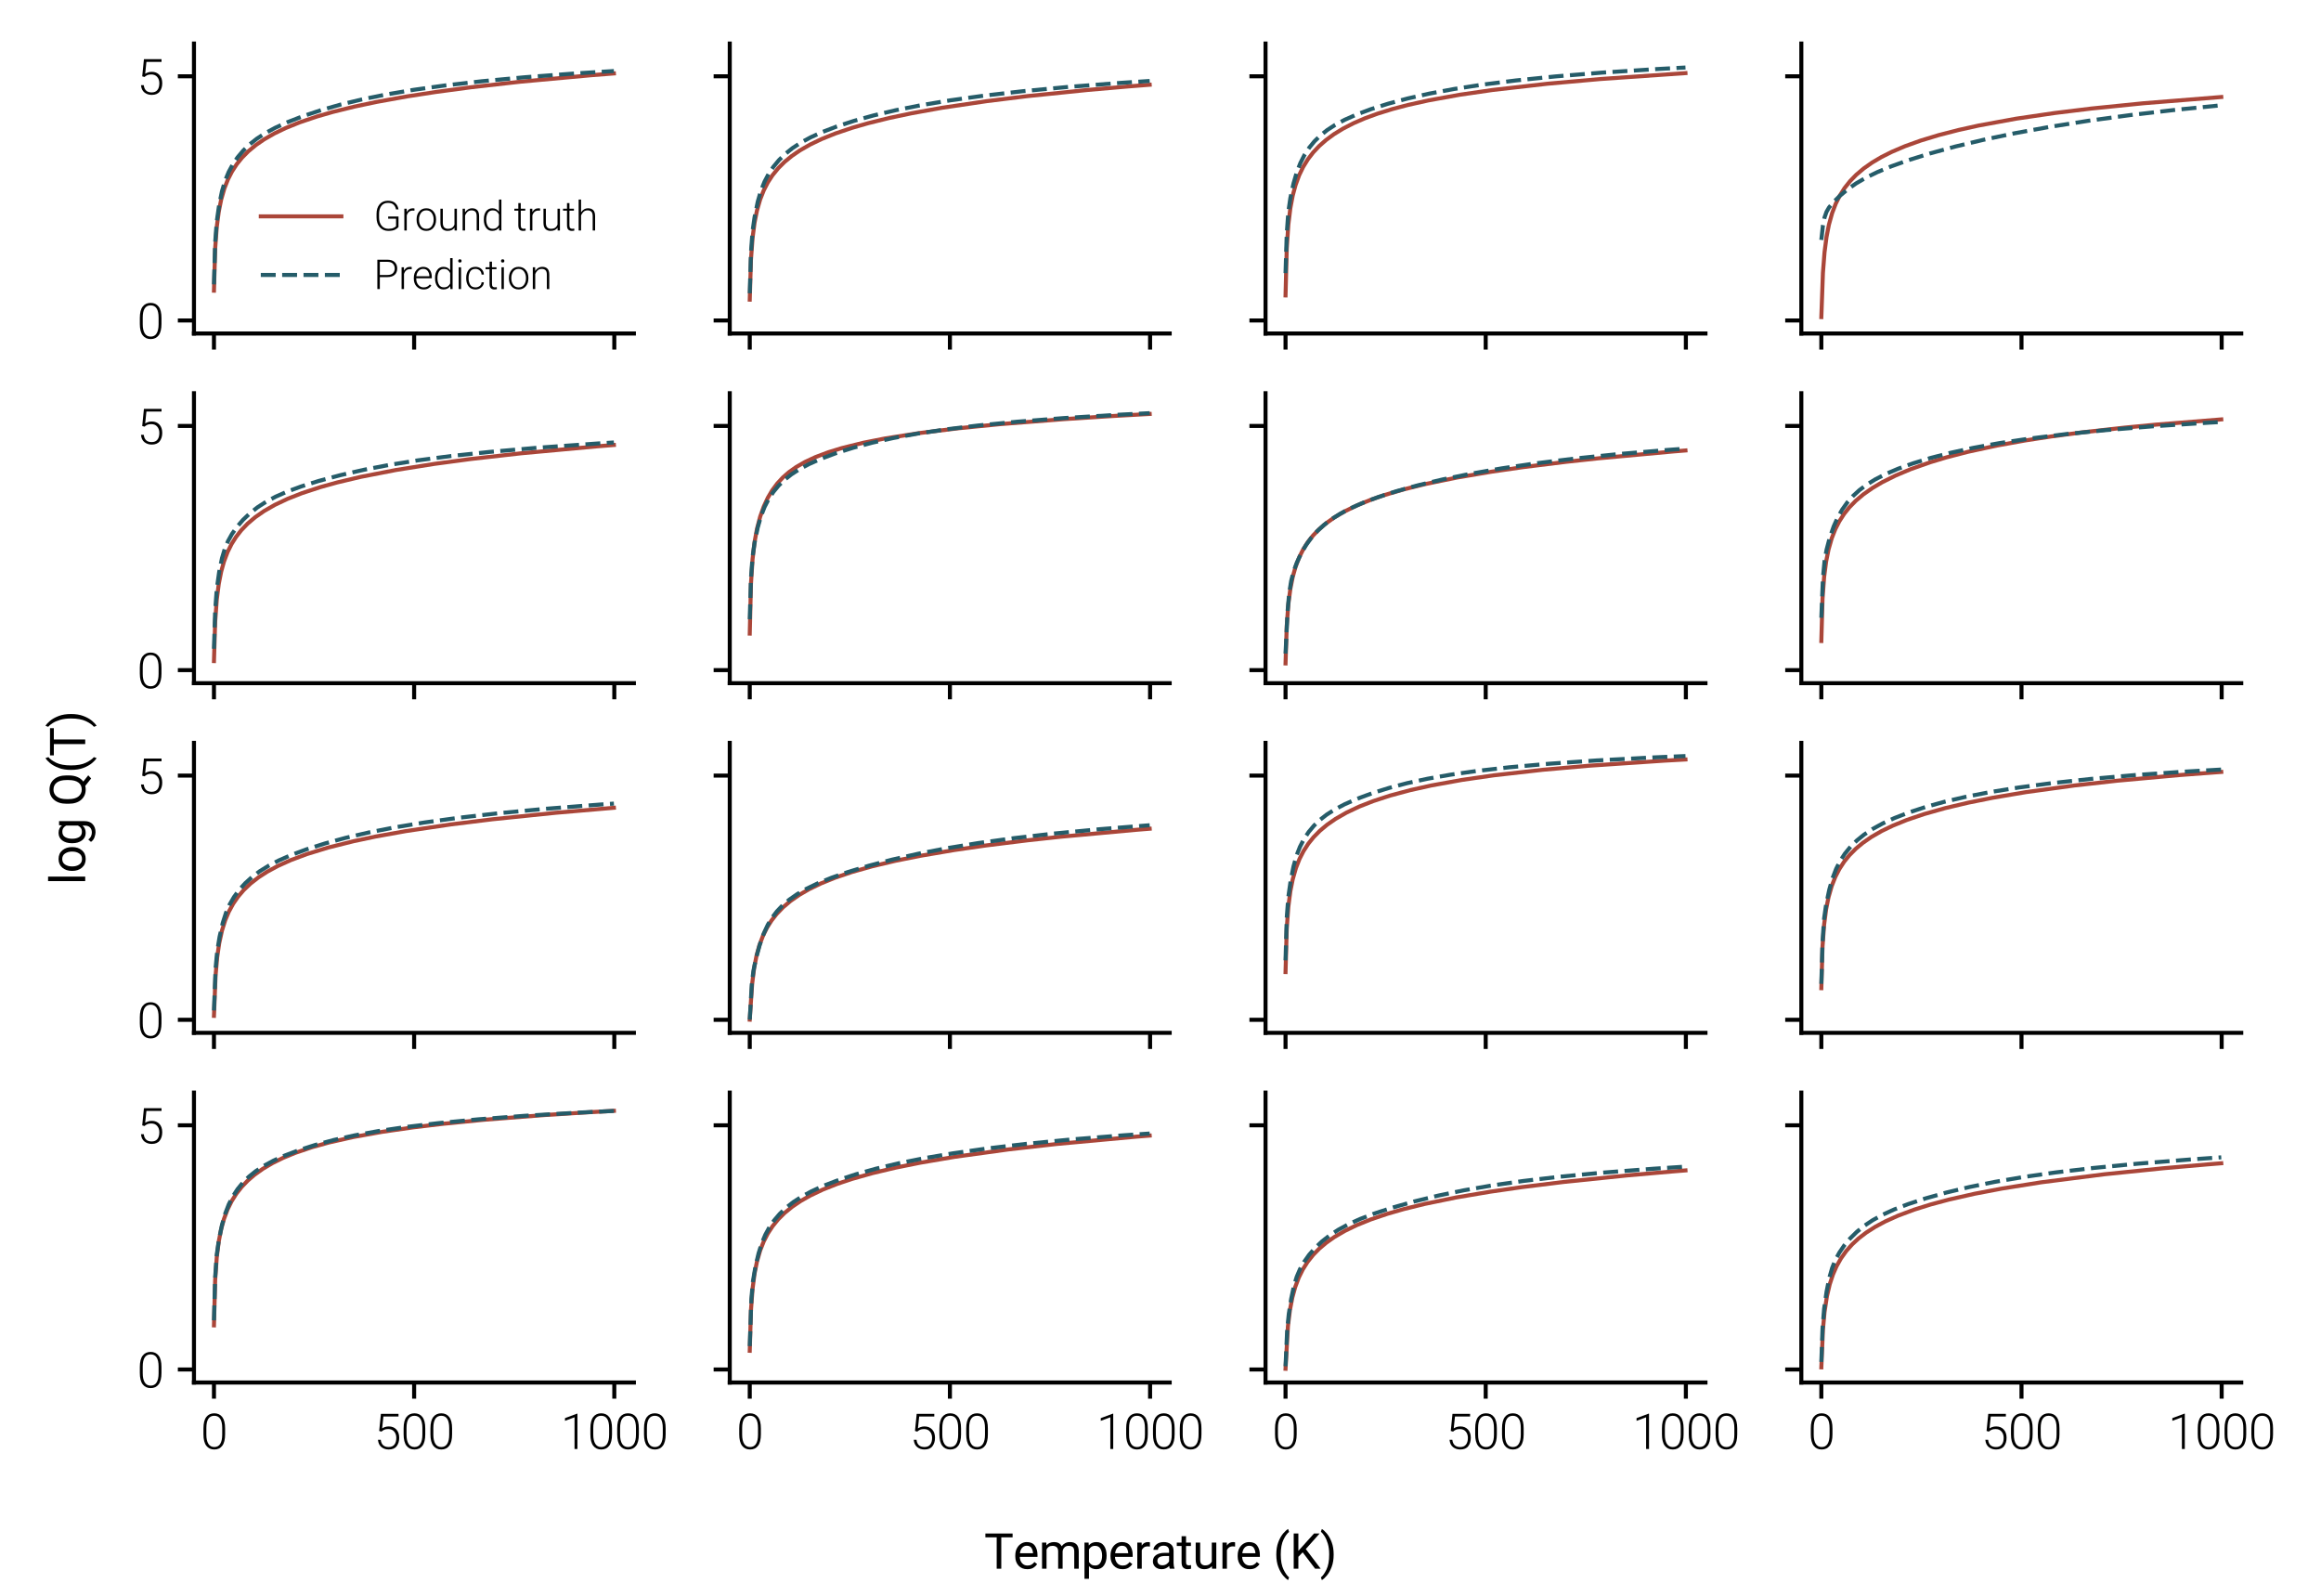 <?xml version="1.0" encoding="utf-8" standalone="no"?>
<!DOCTYPE svg PUBLIC "-//W3C//DTD SVG 1.1//EN"
  "http://www.w3.org/Graphics/SVG/1.1/DTD/svg11.dtd">
<svg xmlns:xlink="http://www.w3.org/1999/xlink" width="576pt" height="396pt" viewBox="0 0 576 396" xmlns="http://www.w3.org/2000/svg" version="1.1">
 <defs>
  <style type="text/css">*{stroke-linejoin: round; stroke-linecap: butt}</style>
 </defs>
 <g id="figure_1">
  <g id="patch_1">
   <path d="M 0 396 
L 576 396 
L 576 0 
L 0 0 
L 0 396 
z
" style="fill: none"/>
  </g>
  <g id="axes_1">
   <g id="patch_2">
    <path d="M 48.137 82.759 
L 157.313 82.759 
L 157.313 10.8 
L 48.137 10.8 
L 48.137 82.759 
z
" style="fill: none"/>
   </g>
   <g id="matplotlib.axis_1">
    <g id="xtick_1">
     <g id="line2d_1">
      <defs>
       <path id="m8b834a534a" d="M 0 0 
L 0 4 
" style="stroke: #000000"/>
      </defs>
      <g>
       <use xlink:href="#m8b834a534a" x="53.099" y="82.759" style="stroke: #000000"/>
      </g>
     </g>
    </g>
    <g id="xtick_2">
     <g id="line2d_2">
      <g>
       <use xlink:href="#m8b834a534a" x="102.775" y="82.759" style="stroke: #000000"/>
      </g>
     </g>
    </g>
    <g id="xtick_3">
     <g id="line2d_3">
      <g>
       <use xlink:href="#m8b834a534a" x="152.45" y="82.759" style="stroke: #000000"/>
      </g>
     </g>
    </g>
   </g>
   <g id="matplotlib.axis_2">
    <g id="ytick_1">
     <g id="line2d_4">
      <defs>
       <path id="m31c93f3dd5" d="M 0 0 
L -4 0 
" style="stroke: #000000"/>
      </defs>
      <g>
       <use xlink:href="#m31c93f3dd5" x="48.137" y="79.524" style="stroke: #000000"/>
      </g>
     </g>
     <g id="text_1">
      <!-- 0 -->
      <g transform="translate(33.981 84.024)scale(0.12 -0.12)">
       <defs>
        <path id="Roboto-Light-30" d="M 3172 2666 
L 3172 1900 
Q 3172 897 2805 417 
Q 2438 -63 1778 -63 
Q 1125 -63 750 417 
Q 375 897 375 1900 
L 375 2666 
Q 375 3666 747 4141 
Q 1119 4616 1772 4616 
Q 2431 4616 2801 4141 
Q 3172 3666 3172 2666 
z
M 2800 1856 
L 2800 2713 
Q 2800 4297 1772 4297 
Q 750 4297 750 2713 
L 750 1856 
Q 750 1091 1009 673 
Q 1269 256 1778 256 
Q 2294 256 2547 673 
Q 2800 1091 2800 1856 
z
" transform="scale(0.016)"/>
       </defs>
       <use xlink:href="#Roboto-Light-30"/>
      </g>
     </g>
    </g>
    <g id="ytick_2">
     <g id="line2d_5">
      <g>
       <use xlink:href="#m31c93f3dd5" x="48.137" y="18.927" style="stroke: #000000"/>
      </g>
     </g>
     <g id="text_2">
      <!-- 5 -->
      <g transform="translate(33.981 23.427)scale(0.12 -0.12)">
       <defs>
        <path id="Roboto-Light-35" d="M 978 2250 
L 684 2334 
L 906 4550 
L 3181 4550 
L 3181 4203 
L 1228 4203 
L 1066 2666 
Q 1181 2750 1409 2834 
Q 1638 2919 1922 2919 
Q 2531 2919 2901 2525 
Q 3272 2131 3272 1450 
Q 3272 797 2945 367 
Q 2619 -63 1909 -63 
Q 1369 -63 975 246 
Q 581 556 525 1197 
L 884 1197 
Q 991 256 1909 256 
Q 2394 256 2645 565 
Q 2897 875 2897 1444 
Q 2897 1925 2626 2251 
Q 2356 2578 1856 2578 
Q 1531 2578 1337 2489 
Q 1144 2400 978 2250 
z
" transform="scale(0.016)"/>
       </defs>
       <use xlink:href="#Roboto-Light-35"/>
      </g>
     </g>
    </g>
   </g>
   <g id="line2d_6">
    <path d="M 53.099 72.131 
L 53.397 61.702 
L 53.795 56.311 
L 54.292 52.508 
L 54.888 49.527 
L 55.683 46.763 
L 56.577 44.495 
L 57.57 42.562 
L 58.762 40.733 
L 60.054 39.136 
L 61.644 37.53 
L 63.531 35.969 
L 65.518 34.601 
L 68.101 33.116 
L 70.883 31.777 
L 74.36 30.368 
L 78.632 28.922 
L 82.606 27.776 
L 87.971 26.452 
L 93.535 25.276 
L 101.086 23.915 
L 108.04 22.839 
L 116.882 21.655 
L 129.102 20.276 
L 146.687 18.669 
L 152.35 18.224 
L 152.35 18.224 
" clip-path="url(#pa9025c4ca3)" style="fill: none; stroke: #aa4639; stroke-linecap: square"/>
   </g>
   <g id="line2d_7">
    <path d="M 53.099 70.569 
L 53.397 60.218 
L 53.795 54.944 
L 54.391 50.819 
L 55.086 47.472 
L 55.881 44.787 
L 56.775 42.629 
L 57.769 40.799 
L 58.961 39.045 
L 60.352 37.386 
L 61.942 35.84 
L 63.73 34.419 
L 65.816 33.055 
L 68.3 31.709 
L 71.38 30.306 
L 75.155 28.84 
L 79.626 27.348 
L 84.494 25.959 
L 89.859 24.662 
L 95.82 23.45 
L 102.675 22.29 
L 110.425 21.208 
L 119.565 20.162 
L 130.295 19.163 
L 142.912 18.215 
L 152.35 17.627 
L 152.35 17.627 
" clip-path="url(#pa9025c4ca3)" style="fill: none; stroke-dasharray: 3.7,1.6; stroke-dashoffset: 0; stroke: #255c69"/>
   </g>
   <g id="patch_3">
    <path d="M 48.137 82.759 
L 48.137 10.8 
" style="fill: none; stroke: #000000; stroke-linejoin: miter; stroke-linecap: square"/>
   </g>
   <g id="patch_4">
    <path d="M 48.137 82.759 
L 157.313 82.759 
" style="fill: none; stroke: #000000; stroke-linejoin: miter; stroke-linecap: square"/>
   </g>
   <g id="legend_1">
    <g id="line2d_8">
     <path d="M 64.722 53.697 
L 74.722 53.697 
L 84.722 53.697 
" style="fill: none; stroke: #aa4639; stroke-linecap: square"/>
    </g>
    <g id="text_3">
     <!-- Ground truth -->
     <g transform="translate(92.722 57.197)scale(0.1 -0.1)">
      <defs>
       <path id="Roboto-Light-47" d="M 3859 2163 
L 3859 544 
Q 3741 372 3367 154 
Q 2994 -63 2278 -63 
Q 1475 -63 964 500 
Q 453 1063 453 2016 
L 453 2569 
Q 453 3506 926 4059 
Q 1400 4613 2219 4613 
Q 2978 4613 3379 4228 
Q 3781 3844 3856 3269 
L 3472 3269 
Q 3403 3675 3118 3979 
Q 2834 4284 2219 4284 
Q 1553 4284 1197 3814 
Q 841 3344 841 2575 
L 841 2016 
Q 841 1222 1236 742 
Q 1631 263 2281 263 
Q 2800 263 3090 402 
Q 3381 541 3478 659 
L 3478 1834 
L 2256 1834 
L 2256 2163 
L 3859 2163 
z
" transform="scale(0.016)"/>
       <path id="Roboto-Light-72" d="M 1800 3088 
Q 1422 3088 1189 2877 
Q 956 2666 863 2331 
L 863 0 
L 488 0 
L 488 3381 
L 853 3381 
L 863 2853 
Q 1000 3125 1236 3284 
Q 1472 3444 1813 3444 
Q 1963 3444 2063 3406 
L 2050 3066 
Q 1988 3075 1928 3081 
Q 1869 3088 1800 3088 
z
" transform="scale(0.016)"/>
       <path id="Roboto-Light-6f" d="M 284 1641 
L 284 1741 
Q 284 2478 696 2961 
Q 1109 3444 1791 3444 
Q 2481 3444 2892 2961 
Q 3303 2478 3303 1741 
L 3303 1641 
Q 3303 900 2892 418 
Q 2481 -63 1797 -63 
Q 1109 -63 696 418 
Q 284 900 284 1641 
z
M 659 1741 
L 659 1641 
Q 659 1081 951 668 
Q 1244 256 1797 256 
Q 2344 256 2636 668 
Q 2928 1081 2928 1641 
L 2928 1741 
Q 2928 2288 2634 2706 
Q 2341 3125 1791 3125 
Q 1244 3125 951 2706 
Q 659 2288 659 1741 
z
" transform="scale(0.016)"/>
       <path id="Roboto-Light-75" d="M 2672 0 
L 2663 428 
Q 2506 200 2240 68 
Q 1975 -63 1588 -63 
Q 1091 -63 783 231 
Q 475 525 475 1219 
L 475 3381 
L 850 3381 
L 850 1213 
Q 850 672 1079 467 
Q 1309 263 1631 263 
Q 2078 263 2320 452 
Q 2563 641 2656 928 
L 2656 3381 
L 3031 3381 
L 3031 0 
L 2672 0 
z
" transform="scale(0.016)"/>
       <path id="Roboto-Light-6e" d="M 1869 3122 
Q 1475 3122 1223 2876 
Q 972 2631 863 2325 
L 863 0 
L 488 0 
L 488 3381 
L 847 3381 
L 859 2809 
Q 1034 3097 1317 3270 
Q 1600 3444 1963 3444 
Q 2466 3444 2753 3158 
Q 3041 2872 3041 2203 
L 3041 0 
L 2666 0 
L 2666 2203 
Q 2666 2728 2452 2925 
Q 2238 3122 1869 3122 
z
" transform="scale(0.016)"/>
       <path id="Roboto-Light-64" d="M 2713 0 
L 2694 453 
Q 2528 213 2265 75 
Q 2003 -63 1638 -63 
Q 1041 -63 691 418 
Q 341 900 341 1656 
L 341 1722 
Q 341 2509 691 2976 
Q 1041 3444 1644 3444 
Q 2003 3444 2261 3303 
Q 2519 3163 2688 2909 
L 2688 4800 
L 3063 4800 
L 3063 0 
L 2713 0 
z
M 716 1656 
Q 716 1066 958 664 
Q 1200 263 1709 263 
Q 2091 263 2327 436 
Q 2563 609 2688 872 
L 2688 2469 
Q 2578 2725 2350 2922 
Q 2122 3119 1716 3119 
Q 1200 3119 958 2716 
Q 716 2313 716 1722 
L 716 1656 
z
" transform="scale(0.016)"/>
       <path id="Roboto-Light-20" transform="scale(0.016)"/>
       <path id="Roboto-Light-74" d="M 1831 -13 
Q 1688 -63 1431 -63 
Q 1106 -63 900 126 
Q 694 316 694 825 
L 694 3075 
L 75 3075 
L 75 3381 
L 694 3381 
L 694 4250 
L 1072 4250 
L 1072 3381 
L 1769 3381 
L 1769 3075 
L 1072 3075 
L 1072 825 
Q 1072 469 1205 367 
Q 1338 266 1509 266 
Q 1597 266 1673 277 
Q 1750 288 1816 300 
L 1831 -13 
z
" transform="scale(0.016)"/>
       <path id="Roboto-Light-68" d="M 1869 3122 
Q 1475 3122 1223 2876 
Q 972 2631 863 2325 
L 863 0 
L 488 0 
L 488 4800 
L 863 4800 
L 863 2816 
Q 1038 3100 1319 3272 
Q 1600 3444 1963 3444 
Q 2466 3444 2753 3158 
Q 3041 2872 3041 2203 
L 3041 0 
L 2666 0 
L 2666 2203 
Q 2666 2728 2452 2925 
Q 2238 3122 1869 3122 
z
" transform="scale(0.016)"/>
      </defs>
      <use xlink:href="#Roboto-Light-47"/>
      <use xlink:href="#Roboto-Light-72" x="68.408"/>
      <use xlink:href="#Roboto-Light-6f" x="102.1"/>
      <use xlink:href="#Roboto-Light-75" x="158.154"/>
      <use xlink:href="#Roboto-Light-6e" x="213.086"/>
      <use xlink:href="#Roboto-Light-64" x="268.066"/>
      <use xlink:href="#Roboto-Light-20" x="323.633"/>
      <use xlink:href="#Roboto-Light-74" x="347.998"/>
      <use xlink:href="#Roboto-Light-72" x="380.176"/>
      <use xlink:href="#Roboto-Light-75" x="413.867"/>
      <use xlink:href="#Roboto-Light-74" x="468.799"/>
      <use xlink:href="#Roboto-Light-68" x="500.977"/>
     </g>
    </g>
    <g id="line2d_9">
     <path d="M 64.722 68.228 
L 74.722 68.228 
L 84.722 68.228 
" style="fill: none; stroke-dasharray: 3.7,1.6; stroke-dashoffset: 0; stroke: #255c69"/>
    </g>
    <g id="text_4">
     <!-- Prediction -->
     <g transform="translate(92.722 71.728)scale(0.1 -0.1)">
      <defs>
       <path id="Roboto-Light-50" d="M 2128 1853 
L 963 1853 
L 963 0 
L 578 0 
L 578 4550 
L 2128 4550 
Q 2878 4550 3268 4173 
Q 3659 3797 3659 3194 
Q 3659 2563 3268 2208 
Q 2878 1853 2128 1853 
z
M 963 4222 
L 963 2181 
L 2128 2181 
Q 2734 2181 3004 2472 
Q 3275 2763 3275 3188 
Q 3275 3606 3004 3914 
Q 2734 4222 2128 4222 
L 963 4222 
z
" transform="scale(0.016)"/>
       <path id="Roboto-Light-65" d="M 2997 538 
Q 2831 291 2540 114 
Q 2250 -63 1797 -63 
Q 1138 -63 709 403 
Q 281 869 281 1597 
L 281 1731 
Q 281 2513 717 2978 
Q 1153 3444 1731 3444 
Q 2375 3444 2722 3008 
Q 3069 2572 3069 1897 
L 3069 1669 
L 656 1669 
L 656 1597 
Q 656 1038 976 645 
Q 1297 253 1813 253 
Q 2409 253 2759 716 
L 2997 538 
z
M 1731 3125 
Q 1303 3125 1017 2812 
Q 731 2500 672 1988 
L 2694 1988 
L 2694 2028 
Q 2684 2453 2445 2789 
Q 2206 3125 1731 3125 
z
" transform="scale(0.016)"/>
       <path id="Roboto-Light-69" d="M 466 4359 
Q 466 4613 722 4613 
Q 981 4613 981 4359 
Q 981 4113 722 4113 
Q 466 4113 466 4359 
z
M 906 3381 
L 906 0 
L 534 0 
L 534 3381 
L 906 3381 
z
" transform="scale(0.016)"/>
       <path id="Roboto-Light-63" d="M 1741 256 
Q 2094 256 2373 457 
Q 2653 659 2681 1047 
L 3038 1047 
Q 3013 563 2634 250 
Q 2256 -63 1741 -63 
Q 1028 -63 662 425 
Q 297 913 297 1625 
L 297 1756 
Q 297 2469 662 2956 
Q 1028 3444 1734 3444 
Q 2278 3444 2645 3119 
Q 3013 2794 3038 2244 
L 2681 2244 
Q 2656 2653 2387 2889 
Q 2119 3125 1734 3125 
Q 1156 3125 912 2709 
Q 669 2294 669 1756 
L 669 1625 
Q 669 1084 912 670 
Q 1156 256 1741 256 
z
" transform="scale(0.016)"/>
      </defs>
      <use xlink:href="#Roboto-Light-50"/>
      <use xlink:href="#Roboto-Light-72" x="61.572"/>
      <use xlink:href="#Roboto-Light-65" x="95.264"/>
      <use xlink:href="#Roboto-Light-64" x="146.973"/>
      <use xlink:href="#Roboto-Light-69" x="202.539"/>
      <use xlink:href="#Roboto-Light-63" x="225"/>
      <use xlink:href="#Roboto-Light-74" x="276.562"/>
      <use xlink:href="#Roboto-Light-69" x="308.74"/>
      <use xlink:href="#Roboto-Light-6f" x="331.201"/>
      <use xlink:href="#Roboto-Light-6e" x="387.256"/>
     </g>
    </g>
   </g>
  </g>
  <g id="axes_2">
   <g id="patch_5">
    <path d="M 181.103 82.759 
L 290.279 82.759 
L 290.279 10.8 
L 181.103 10.8 
L 181.103 82.759 
z
" style="fill: none"/>
   </g>
   <g id="matplotlib.axis_3">
    <g id="xtick_4">
     <g id="line2d_10">
      <g>
       <use xlink:href="#m8b834a534a" x="186.065" y="82.759" style="stroke: #000000"/>
      </g>
     </g>
    </g>
    <g id="xtick_5">
     <g id="line2d_11">
      <g>
       <use xlink:href="#m8b834a534a" x="235.74" y="82.759" style="stroke: #000000"/>
      </g>
     </g>
    </g>
    <g id="xtick_6">
     <g id="line2d_12">
      <g>
       <use xlink:href="#m8b834a534a" x="285.415" y="82.759" style="stroke: #000000"/>
      </g>
     </g>
    </g>
   </g>
   <g id="matplotlib.axis_4">
    <g id="ytick_3">
     <g id="line2d_13">
      <g>
       <use xlink:href="#m31c93f3dd5" x="181.103" y="79.524" style="stroke: #000000"/>
      </g>
     </g>
    </g>
    <g id="ytick_4">
     <g id="line2d_14">
      <g>
       <use xlink:href="#m31c93f3dd5" x="181.103" y="18.927" style="stroke: #000000"/>
      </g>
     </g>
    </g>
   </g>
   <g id="line2d_15">
    <path d="M 186.065 74.358 
L 186.363 64.458 
L 186.761 59.056 
L 187.257 55.249 
L 187.854 52.264 
L 188.648 49.497 
L 189.542 47.229 
L 190.536 45.296 
L 191.728 43.467 
L 193.119 41.761 
L 194.709 40.177 
L 196.497 38.708 
L 198.484 37.342 
L 201.067 35.861 
L 203.849 34.524 
L 207.227 33.157 
L 211.499 31.71 
L 215.473 30.566 
L 220.738 29.267 
L 226.203 28.112 
L 233.753 26.751 
L 244.881 25.098 
L 255.014 23.849 
L 269.917 22.324 
L 280.051 21.445 
L 285.316 21.03 
L 285.316 21.03 
" clip-path="url(#p5186e4be76)" style="fill: none; stroke: #aa4639; stroke-linecap: square"/>
   </g>
   <g id="line2d_16">
    <path d="M 186.065 72.782 
L 186.363 62.713 
L 186.761 57.37 
L 187.257 53.918 
L 188.052 50.053 
L 188.847 47.304 
L 189.741 45.067 
L 190.735 43.184 
L 191.927 41.4 
L 193.318 39.724 
L 194.907 38.169 
L 196.696 36.741 
L 198.782 35.374 
L 201.166 34.082 
L 204.048 32.774 
L 207.624 31.402 
L 211.896 30.007 
L 216.764 28.653 
L 222.328 27.342 
L 228.686 26.083 
L 235.84 24.896 
L 244.086 23.754 
L 253.822 22.635 
L 265.148 21.565 
L 278.064 20.569 
L 285.316 20.092 
L 285.316 20.092 
" clip-path="url(#p5186e4be76)" style="fill: none; stroke-dasharray: 3.7,1.6; stroke-dashoffset: 0; stroke: #255c69"/>
   </g>
   <g id="patch_6">
    <path d="M 181.103 82.759 
L 181.103 10.8 
" style="fill: none; stroke: #000000; stroke-linejoin: miter; stroke-linecap: square"/>
   </g>
   <g id="patch_7">
    <path d="M 181.103 82.759 
L 290.279 82.759 
" style="fill: none; stroke: #000000; stroke-linejoin: miter; stroke-linecap: square"/>
   </g>
  </g>
  <g id="axes_3">
   <g id="patch_8">
    <path d="M 314.068 82.759 
L 423.244 82.759 
L 423.244 10.8 
L 314.068 10.8 
L 314.068 82.759 
z
" style="fill: none"/>
   </g>
   <g id="matplotlib.axis_5">
    <g id="xtick_7">
     <g id="line2d_17">
      <g>
       <use xlink:href="#m8b834a534a" x="319.031" y="82.759" style="stroke: #000000"/>
      </g>
     </g>
    </g>
    <g id="xtick_8">
     <g id="line2d_18">
      <g>
       <use xlink:href="#m8b834a534a" x="368.706" y="82.759" style="stroke: #000000"/>
      </g>
     </g>
    </g>
    <g id="xtick_9">
     <g id="line2d_19">
      <g>
       <use xlink:href="#m8b834a534a" x="418.381" y="82.759" style="stroke: #000000"/>
      </g>
     </g>
    </g>
   </g>
   <g id="matplotlib.axis_6">
    <g id="ytick_5">
     <g id="line2d_20">
      <g>
       <use xlink:href="#m31c93f3dd5" x="314.068" y="79.524" style="stroke: #000000"/>
      </g>
     </g>
    </g>
    <g id="ytick_6">
     <g id="line2d_21">
      <g>
       <use xlink:href="#m31c93f3dd5" x="314.068" y="18.927" style="stroke: #000000"/>
      </g>
     </g>
    </g>
   </g>
   <g id="line2d_22">
    <path d="M 319.031 73.317 
L 319.329 61.697 
L 319.726 55.758 
L 320.223 51.664 
L 320.819 48.507 
L 321.515 45.919 
L 322.409 43.483 
L 323.402 41.43 
L 324.595 39.503 
L 325.886 37.829 
L 327.376 36.245 
L 329.065 34.758 
L 331.052 33.298 
L 333.337 31.897 
L 335.921 30.57 
L 338.702 29.365 
L 341.882 28.199 
L 345.558 27.06 
L 349.432 26.04 
L 354.499 24.914 
L 362.248 23.514 
L 370.395 22.331 
L 384.006 20.781 
L 397.12 19.613 
L 418.282 18.146 
L 418.282 18.146 
" clip-path="url(#p2504e18fae)" style="fill: none; stroke: #aa4639; stroke-linecap: square"/>
   </g>
   <g id="line2d_23">
    <path d="M 319.031 67.778 
L 319.329 58.046 
L 319.726 52.599 
L 320.223 49.182 
L 321.018 45.499 
L 321.813 42.78 
L 322.707 40.476 
L 323.7 38.514 
L 324.893 36.674 
L 326.184 35.092 
L 327.674 33.624 
L 329.363 32.278 
L 331.35 30.988 
L 333.735 29.717 
L 336.616 28.439 
L 340.193 27.1 
L 344.465 25.744 
L 349.333 24.438 
L 354.698 23.232 
L 360.857 22.083 
L 367.911 21.001 
L 376.157 19.968 
L 385.993 18.967 
L 397.518 18.024 
L 411.129 17.141 
L 418.282 16.754 
L 418.282 16.754 
" clip-path="url(#p2504e18fae)" style="fill: none; stroke-dasharray: 3.7,1.6; stroke-dashoffset: 0; stroke: #255c69"/>
   </g>
   <g id="patch_9">
    <path d="M 314.068 82.759 
L 314.068 10.8 
" style="fill: none; stroke: #000000; stroke-linejoin: miter; stroke-linecap: square"/>
   </g>
   <g id="patch_10">
    <path d="M 314.068 82.759 
L 423.244 82.759 
" style="fill: none; stroke: #000000; stroke-linejoin: miter; stroke-linecap: square"/>
   </g>
  </g>
  <g id="axes_4">
   <g id="patch_11">
    <path d="M 447.034 82.759 
L 556.21 82.759 
L 556.21 10.8 
L 447.034 10.8 
L 447.034 82.759 
z
" style="fill: none"/>
   </g>
   <g id="matplotlib.axis_7">
    <g id="xtick_10">
     <g id="line2d_24">
      <g>
       <use xlink:href="#m8b834a534a" x="451.997" y="82.759" style="stroke: #000000"/>
      </g>
     </g>
    </g>
    <g id="xtick_11">
     <g id="line2d_25">
      <g>
       <use xlink:href="#m8b834a534a" x="501.672" y="82.759" style="stroke: #000000"/>
      </g>
     </g>
    </g>
    <g id="xtick_12">
     <g id="line2d_26">
      <g>
       <use xlink:href="#m8b834a534a" x="551.347" y="82.759" style="stroke: #000000"/>
      </g>
     </g>
    </g>
   </g>
   <g id="matplotlib.axis_8">
    <g id="ytick_7">
     <g id="line2d_27">
      <g>
       <use xlink:href="#m31c93f3dd5" x="447.034" y="79.524" style="stroke: #000000"/>
      </g>
     </g>
    </g>
    <g id="ytick_8">
     <g id="line2d_28">
      <g>
       <use xlink:href="#m31c93f3dd5" x="447.034" y="18.927" style="stroke: #000000"/>
      </g>
     </g>
    </g>
   </g>
   <g id="line2d_29">
    <path d="M 451.997 78.69 
L 452.394 67.691 
L 452.792 62.606 
L 453.288 58.789 
L 453.884 55.736 
L 454.679 52.888 
L 455.573 50.551 
L 456.567 48.561 
L 457.759 46.68 
L 459.15 44.929 
L 460.64 43.396 
L 462.528 41.797 
L 464.614 40.333 
L 466.899 38.983 
L 469.482 37.684 
L 472.761 36.285 
L 476.636 34.89 
L 481.106 33.531 
L 486.074 32.251 
L 491.041 31.152 
L 500.281 29.461 
L 509.918 28.043 
L 519.058 26.927 
L 531.974 25.62 
L 551.248 24.073 
L 551.248 24.073 
" clip-path="url(#pad784d1cf0)" style="fill: none; stroke: #aa4639; stroke-linecap: square"/>
   </g>
   <g id="line2d_30">
    <path d="M 451.997 59.539 
L 452.394 55.948 
L 452.792 53.968 
L 453.288 52.561 
L 453.884 51.523 
L 454.878 50.305 
L 456.567 48.626 
L 458.554 46.96 
L 460.64 45.504 
L 463.025 44.117 
L 465.906 42.709 
L 469.383 41.265 
L 473.754 39.701 
L 479.02 38.062 
L 485.18 36.381 
L 492.234 34.691 
L 500.082 33.049 
L 508.626 31.491 
L 518.263 29.972 
L 528.596 28.569 
L 540.021 27.242 
L 551.248 26.127 
L 551.248 26.127 
" clip-path="url(#pad784d1cf0)" style="fill: none; stroke-dasharray: 3.7,1.6; stroke-dashoffset: 0; stroke: #255c69"/>
   </g>
   <g id="patch_12">
    <path d="M 447.034 82.759 
L 447.034 10.8 
" style="fill: none; stroke: #000000; stroke-linejoin: miter; stroke-linecap: square"/>
   </g>
   <g id="patch_13">
    <path d="M 447.034 82.759 
L 556.21 82.759 
" style="fill: none; stroke: #000000; stroke-linejoin: miter; stroke-linecap: square"/>
   </g>
  </g>
  <g id="axes_5">
   <g id="patch_14">
    <path d="M 48.137 169.533 
L 157.313 169.533 
L 157.313 97.574 
L 48.137 97.574 
L 48.137 169.533 
z
" style="fill: none"/>
   </g>
   <g id="matplotlib.axis_9">
    <g id="xtick_13">
     <g id="line2d_31">
      <g>
       <use xlink:href="#m8b834a534a" x="53.099" y="169.533" style="stroke: #000000"/>
      </g>
     </g>
    </g>
    <g id="xtick_14">
     <g id="line2d_32">
      <g>
       <use xlink:href="#m8b834a534a" x="102.775" y="169.533" style="stroke: #000000"/>
      </g>
     </g>
    </g>
    <g id="xtick_15">
     <g id="line2d_33">
      <g>
       <use xlink:href="#m8b834a534a" x="152.45" y="169.533" style="stroke: #000000"/>
      </g>
     </g>
    </g>
   </g>
   <g id="matplotlib.axis_10">
    <g id="ytick_9">
     <g id="line2d_34">
      <g>
       <use xlink:href="#m31c93f3dd5" x="48.137" y="166.298" style="stroke: #000000"/>
      </g>
     </g>
     <g id="text_5">
      <!-- 0 -->
      <g transform="translate(33.981 170.798)scale(0.12 -0.12)">
       <use xlink:href="#Roboto-Light-30"/>
      </g>
     </g>
    </g>
    <g id="ytick_10">
     <g id="line2d_35">
      <g>
       <use xlink:href="#m31c93f3dd5" x="48.137" y="105.701" style="stroke: #000000"/>
      </g>
     </g>
     <g id="text_6">
      <!-- 5 -->
      <g transform="translate(33.981 110.201)scale(0.12 -0.12)">
       <use xlink:href="#Roboto-Light-35"/>
      </g>
     </g>
    </g>
   </g>
   <g id="line2d_36">
    <path d="M 53.099 164.054 
L 53.397 154.307 
L 53.795 148.777 
L 54.292 144.891 
L 54.888 141.86 
L 55.583 139.36 
L 56.477 136.994 
L 57.471 134.997 
L 58.564 133.26 
L 59.855 131.604 
L 61.445 129.949 
L 63.333 128.35 
L 65.518 126.829 
L 68.201 125.29 
L 71.38 123.784 
L 74.956 122.375 
L 79.527 120.876 
L 83.699 119.716 
L 89.561 118.328 
L 98.304 116.625 
L 107.841 115.108 
L 116.783 113.91 
L 129.4 112.482 
L 148.078 110.768 
L 152.35 110.428 
L 152.35 110.428 
" clip-path="url(#pefa259199d)" style="fill: none; stroke: #aa4639; stroke-linecap: square"/>
   </g>
   <g id="line2d_37">
    <path d="M 53.099 160.996 
L 53.397 151.522 
L 53.795 146.194 
L 54.391 141.927 
L 55.086 138.537 
L 55.782 136.205 
L 56.577 134.304 
L 57.57 132.513 
L 58.862 130.679 
L 60.352 128.961 
L 62.041 127.356 
L 63.929 125.876 
L 66.015 124.528 
L 68.399 123.258 
L 71.281 121.989 
L 74.758 120.71 
L 79.129 119.343 
L 84.494 117.906 
L 90.356 116.569 
L 96.714 115.351 
L 103.768 114.231 
L 111.915 113.168 
L 121.552 112.141 
L 133.374 111.114 
L 148.376 110.05 
L 152.35 109.8 
L 152.35 109.8 
" clip-path="url(#pefa259199d)" style="fill: none; stroke-dasharray: 3.7,1.6; stroke-dashoffset: 0; stroke: #255c69"/>
   </g>
   <g id="patch_15">
    <path d="M 48.137 169.533 
L 48.137 97.574 
" style="fill: none; stroke: #000000; stroke-linejoin: miter; stroke-linecap: square"/>
   </g>
   <g id="patch_16">
    <path d="M 48.137 169.533 
L 157.313 169.533 
" style="fill: none; stroke: #000000; stroke-linejoin: miter; stroke-linecap: square"/>
   </g>
  </g>
  <g id="axes_6">
   <g id="patch_17">
    <path d="M 181.103 169.533 
L 290.279 169.533 
L 290.279 97.574 
L 181.103 97.574 
L 181.103 169.533 
z
" style="fill: none"/>
   </g>
   <g id="matplotlib.axis_11">
    <g id="xtick_16">
     <g id="line2d_38">
      <g>
       <use xlink:href="#m8b834a534a" x="186.065" y="169.533" style="stroke: #000000"/>
      </g>
     </g>
    </g>
    <g id="xtick_17">
     <g id="line2d_39">
      <g>
       <use xlink:href="#m8b834a534a" x="235.74" y="169.533" style="stroke: #000000"/>
      </g>
     </g>
    </g>
    <g id="xtick_18">
     <g id="line2d_40">
      <g>
       <use xlink:href="#m8b834a534a" x="285.415" y="169.533" style="stroke: #000000"/>
      </g>
     </g>
    </g>
   </g>
   <g id="matplotlib.axis_12">
    <g id="ytick_11">
     <g id="line2d_41">
      <g>
       <use xlink:href="#m31c93f3dd5" x="181.103" y="166.298" style="stroke: #000000"/>
      </g>
     </g>
    </g>
    <g id="ytick_12">
     <g id="line2d_42">
      <g>
       <use xlink:href="#m31c93f3dd5" x="181.103" y="105.701" style="stroke: #000000"/>
      </g>
     </g>
    </g>
   </g>
   <g id="line2d_43">
    <path d="M 186.065 157.236 
L 186.363 144.933 
L 186.761 138.774 
L 187.257 134.539 
L 187.854 131.261 
L 188.648 128.22 
L 189.542 125.705 
L 190.536 123.554 
L 191.629 121.694 
L 192.92 119.955 
L 194.311 118.464 
L 195.802 117.167 
L 197.59 115.898 
L 199.776 114.64 
L 202.359 113.436 
L 205.538 112.237 
L 208.916 111.195 
L 214.281 109.868 
L 219.546 108.823 
L 228.09 107.477 
L 237.926 106.267 
L 248.159 105.255 
L 264.155 104.001 
L 275.977 103.246 
L 285.316 102.725 
L 285.316 102.725 
" clip-path="url(#p8850452439)" style="fill: none; stroke: #aa4639; stroke-linecap: square"/>
   </g>
   <g id="line2d_44">
    <path d="M 186.065 153.671 
L 186.363 143.556 
L 186.761 138.211 
L 187.257 134.742 
L 188.052 130.885 
L 188.847 128.107 
L 189.741 125.815 
L 190.735 123.885 
L 191.927 122.076 
L 193.218 120.514 
L 194.709 119.059 
L 196.398 117.721 
L 198.385 116.437 
L 200.769 115.167 
L 203.75 113.846 
L 207.426 112.474 
L 211.698 111.124 
L 216.466 109.856 
L 221.732 108.69 
L 227.693 107.603 
L 234.647 106.569 
L 242.695 105.597 
L 252.431 104.649 
L 263.956 103.753 
L 277.666 102.915 
L 285.316 102.53 
L 285.316 102.53 
" clip-path="url(#p8850452439)" style="fill: none; stroke-dasharray: 3.7,1.6; stroke-dashoffset: 0; stroke: #255c69"/>
   </g>
   <g id="patch_18">
    <path d="M 181.103 169.533 
L 181.103 97.574 
" style="fill: none; stroke: #000000; stroke-linejoin: miter; stroke-linecap: square"/>
   </g>
   <g id="patch_19">
    <path d="M 181.103 169.533 
L 290.279 169.533 
" style="fill: none; stroke: #000000; stroke-linejoin: miter; stroke-linecap: square"/>
   </g>
  </g>
  <g id="axes_7">
   <g id="patch_20">
    <path d="M 314.068 169.533 
L 423.244 169.533 
L 423.244 97.574 
L 314.068 97.574 
L 314.068 169.533 
z
" style="fill: none"/>
   </g>
   <g id="matplotlib.axis_13">
    <g id="xtick_19">
     <g id="line2d_45">
      <g>
       <use xlink:href="#m8b834a534a" x="319.031" y="169.533" style="stroke: #000000"/>
      </g>
     </g>
    </g>
    <g id="xtick_20">
     <g id="line2d_46">
      <g>
       <use xlink:href="#m8b834a534a" x="368.706" y="169.533" style="stroke: #000000"/>
      </g>
     </g>
    </g>
    <g id="xtick_21">
     <g id="line2d_47">
      <g>
       <use xlink:href="#m8b834a534a" x="418.381" y="169.533" style="stroke: #000000"/>
      </g>
     </g>
    </g>
   </g>
   <g id="matplotlib.axis_14">
    <g id="ytick_13">
     <g id="line2d_48">
      <g>
       <use xlink:href="#m31c93f3dd5" x="314.068" y="166.298" style="stroke: #000000"/>
      </g>
     </g>
    </g>
    <g id="ytick_14">
     <g id="line2d_49">
      <g>
       <use xlink:href="#m31c93f3dd5" x="314.068" y="105.701" style="stroke: #000000"/>
      </g>
     </g>
    </g>
   </g>
   <g id="line2d_50">
    <path d="M 319.031 164.633 
L 319.329 155.326 
L 319.726 149.946 
L 320.223 146.136 
L 320.819 143.147 
L 321.515 140.674 
L 322.409 138.328 
L 323.402 136.344 
L 324.595 134.477 
L 325.886 132.854 
L 327.376 131.32 
L 329.165 129.803 
L 331.251 128.335 
L 333.735 126.883 
L 336.815 125.389 
L 340.292 123.983 
L 343.67 122.821 
L 348.439 121.425 
L 353.704 120.123 
L 361.553 118.51 
L 370.097 117.059 
L 377.946 115.926 
L 388.676 114.598 
L 396.624 113.739 
L 415.301 112.026 
L 418.282 111.785 
L 418.282 111.785 
" clip-path="url(#p6cbce3a0f5)" style="fill: none; stroke: #aa4639; stroke-linecap: square"/>
   </g>
   <g id="line2d_51">
    <path d="M 319.031 162.186 
L 319.528 151.822 
L 319.925 147.332 
L 320.422 144.193 
L 321.018 141.876 
L 321.813 139.675 
L 322.906 137.332 
L 324.098 135.294 
L 325.389 133.506 
L 326.88 131.824 
L 328.569 130.268 
L 330.456 128.836 
L 332.642 127.46 
L 335.225 126.103 
L 338.305 124.742 
L 342.08 123.328 
L 346.551 121.896 
L 351.817 120.446 
L 357.976 118.985 
L 364.931 117.571 
L 372.68 116.226 
L 381.224 114.971 
L 390.961 113.774 
L 401.79 112.669 
L 414.109 111.636 
L 418.282 111.33 
L 418.282 111.33 
" clip-path="url(#p6cbce3a0f5)" style="fill: none; stroke-dasharray: 3.7,1.6; stroke-dashoffset: 0; stroke: #255c69"/>
   </g>
   <g id="patch_21">
    <path d="M 314.068 169.533 
L 314.068 97.574 
" style="fill: none; stroke: #000000; stroke-linejoin: miter; stroke-linecap: square"/>
   </g>
   <g id="patch_22">
    <path d="M 314.068 169.533 
L 423.244 169.533 
" style="fill: none; stroke: #000000; stroke-linejoin: miter; stroke-linecap: square"/>
   </g>
  </g>
  <g id="axes_8">
   <g id="patch_23">
    <path d="M 447.034 169.533 
L 556.21 169.533 
L 556.21 97.574 
L 447.034 97.574 
L 447.034 169.533 
z
" style="fill: none"/>
   </g>
   <g id="matplotlib.axis_15">
    <g id="xtick_22">
     <g id="line2d_52">
      <g>
       <use xlink:href="#m8b834a534a" x="451.997" y="169.533" style="stroke: #000000"/>
      </g>
     </g>
    </g>
    <g id="xtick_23">
     <g id="line2d_53">
      <g>
       <use xlink:href="#m8b834a534a" x="501.672" y="169.533" style="stroke: #000000"/>
      </g>
     </g>
    </g>
    <g id="xtick_24">
     <g id="line2d_54">
      <g>
       <use xlink:href="#m8b834a534a" x="551.347" y="169.533" style="stroke: #000000"/>
      </g>
     </g>
    </g>
   </g>
   <g id="matplotlib.axis_16">
    <g id="ytick_15">
     <g id="line2d_55">
      <g>
       <use xlink:href="#m31c93f3dd5" x="447.034" y="166.298" style="stroke: #000000"/>
      </g>
     </g>
    </g>
    <g id="ytick_16">
     <g id="line2d_56">
      <g>
       <use xlink:href="#m31c93f3dd5" x="447.034" y="105.701" style="stroke: #000000"/>
      </g>
     </g>
    </g>
   </g>
   <g id="line2d_57">
    <path d="M 451.997 159.073 
L 452.295 148.574 
L 452.692 143.162 
L 453.189 139.347 
L 453.785 136.355 
L 454.58 133.578 
L 455.474 131.301 
L 456.468 129.356 
L 457.66 127.512 
L 458.951 125.899 
L 460.541 124.272 
L 462.429 122.68 
L 464.714 121.083 
L 467.098 119.673 
L 470.476 117.986 
L 474.251 116.399 
L 479.02 114.714 
L 483.093 113.487 
L 488.359 112.122 
L 495.612 110.555 
L 502.665 109.29 
L 509.123 108.299 
L 516.873 107.275 
L 527.304 106.114 
L 535.054 105.374 
L 551.248 104.078 
L 551.248 104.078 
" clip-path="url(#p96f6ed5687)" style="fill: none; stroke: #aa4639; stroke-linecap: square"/>
   </g>
   <g id="line2d_58">
    <path d="M 451.997 153.3 
L 452.394 143.475 
L 452.792 139.268 
L 453.288 136.448 
L 454.083 133.44 
L 455.077 130.606 
L 456.07 128.402 
L 457.163 126.478 
L 458.455 124.665 
L 459.845 123.096 
L 461.435 121.639 
L 463.223 120.296 
L 465.409 118.945 
L 467.992 117.626 
L 471.072 116.309 
L 474.748 114.981 
L 479.119 113.644 
L 484.087 112.359 
L 489.75 111.129 
L 496.208 109.959 
L 503.659 108.841 
L 512.402 107.763 
L 522.535 106.743 
L 534.358 105.782 
L 548.168 104.887 
L 551.248 104.713 
L 551.248 104.713 
" clip-path="url(#p96f6ed5687)" style="fill: none; stroke-dasharray: 3.7,1.6; stroke-dashoffset: 0; stroke: #255c69"/>
   </g>
   <g id="patch_24">
    <path d="M 447.034 169.533 
L 447.034 97.574 
" style="fill: none; stroke: #000000; stroke-linejoin: miter; stroke-linecap: square"/>
   </g>
   <g id="patch_25">
    <path d="M 447.034 169.533 
L 556.21 169.533 
" style="fill: none; stroke: #000000; stroke-linejoin: miter; stroke-linecap: square"/>
   </g>
  </g>
  <g id="axes_9">
   <g id="patch_26">
    <path d="M 48.137 256.308 
L 157.313 256.308 
L 157.313 184.348 
L 48.137 184.348 
L 48.137 256.308 
z
" style="fill: none"/>
   </g>
   <g id="matplotlib.axis_17">
    <g id="xtick_25">
     <g id="line2d_59">
      <g>
       <use xlink:href="#m8b834a534a" x="53.099" y="256.308" style="stroke: #000000"/>
      </g>
     </g>
    </g>
    <g id="xtick_26">
     <g id="line2d_60">
      <g>
       <use xlink:href="#m8b834a534a" x="102.775" y="256.308" style="stroke: #000000"/>
      </g>
     </g>
    </g>
    <g id="xtick_27">
     <g id="line2d_61">
      <g>
       <use xlink:href="#m8b834a534a" x="152.45" y="256.308" style="stroke: #000000"/>
      </g>
     </g>
    </g>
   </g>
   <g id="matplotlib.axis_18">
    <g id="ytick_17">
     <g id="line2d_62">
      <g>
       <use xlink:href="#m31c93f3dd5" x="48.137" y="253.072" style="stroke: #000000"/>
      </g>
     </g>
     <g id="text_7">
      <!-- 0 -->
      <g transform="translate(33.981 257.572)scale(0.12 -0.12)">
       <use xlink:href="#Roboto-Light-30"/>
      </g>
     </g>
    </g>
    <g id="ytick_18">
     <g id="line2d_63">
      <g>
       <use xlink:href="#m31c93f3dd5" x="48.137" y="192.475" style="stroke: #000000"/>
      </g>
     </g>
     <g id="text_8">
      <!-- 5 -->
      <g transform="translate(33.981 196.975)scale(0.12 -0.12)">
       <use xlink:href="#Roboto-Light-35"/>
      </g>
     </g>
    </g>
   </g>
   <g id="line2d_64">
    <path d="M 53.099 252.094 
L 53.497 242.111 
L 53.894 237.571 
L 54.391 234.117 
L 55.086 230.932 
L 55.881 228.392 
L 56.775 226.263 
L 57.868 224.258 
L 59.06 222.53 
L 60.451 220.9 
L 62.14 219.288 
L 64.127 217.736 
L 66.313 216.32 
L 68.995 214.872 
L 72.175 213.441 
L 76.149 211.953 
L 81.414 210.336 
L 87.773 208.742 
L 93.237 207.589 
L 100.688 206.248 
L 111.915 204.579 
L 122.247 203.303 
L 137.945 201.69 
L 152.35 200.453 
L 152.35 200.453 
" clip-path="url(#p834ad2d77c)" style="fill: none; stroke: #aa4639; stroke-linecap: square"/>
   </g>
   <g id="line2d_65">
    <path d="M 53.099 250.749 
L 53.497 240.392 
L 53.894 236.13 
L 54.49 232.482 
L 55.285 229.014 
L 56.08 226.528 
L 56.974 224.489 
L 58.067 222.599 
L 59.358 220.835 
L 60.849 219.184 
L 62.538 217.648 
L 64.425 216.229 
L 66.611 214.866 
L 69.194 213.522 
L 72.274 212.176 
L 76.049 210.773 
L 80.619 209.319 
L 85.786 207.913 
L 91.548 206.576 
L 98.006 205.311 
L 105.358 204.102 
L 113.802 202.942 
L 123.638 201.818 
L 135.262 200.719 
L 148.972 199.651 
L 152.35 199.418 
L 152.35 199.418 
" clip-path="url(#p834ad2d77c)" style="fill: none; stroke-dasharray: 3.7,1.6; stroke-dashoffset: 0; stroke: #255c69"/>
   </g>
   <g id="patch_27">
    <path d="M 48.137 256.308 
L 48.137 184.348 
" style="fill: none; stroke: #000000; stroke-linejoin: miter; stroke-linecap: square"/>
   </g>
   <g id="patch_28">
    <path d="M 48.137 256.308 
L 157.313 256.308 
" style="fill: none; stroke: #000000; stroke-linejoin: miter; stroke-linecap: square"/>
   </g>
  </g>
  <g id="axes_10">
   <g id="patch_29">
    <path d="M 181.103 256.308 
L 290.279 256.308 
L 290.279 184.348 
L 181.103 184.348 
L 181.103 256.308 
z
" style="fill: none"/>
   </g>
   <g id="matplotlib.axis_19">
    <g id="xtick_28">
     <g id="line2d_66">
      <g>
       <use xlink:href="#m8b834a534a" x="186.065" y="256.308" style="stroke: #000000"/>
      </g>
     </g>
    </g>
    <g id="xtick_29">
     <g id="line2d_67">
      <g>
       <use xlink:href="#m8b834a534a" x="235.74" y="256.308" style="stroke: #000000"/>
      </g>
     </g>
    </g>
    <g id="xtick_30">
     <g id="line2d_68">
      <g>
       <use xlink:href="#m8b834a534a" x="285.415" y="256.308" style="stroke: #000000"/>
      </g>
     </g>
    </g>
   </g>
   <g id="matplotlib.axis_20">
    <g id="ytick_19">
     <g id="line2d_69">
      <g>
       <use xlink:href="#m31c93f3dd5" x="181.103" y="253.072" style="stroke: #000000"/>
      </g>
     </g>
    </g>
    <g id="ytick_20">
     <g id="line2d_70">
      <g>
       <use xlink:href="#m31c93f3dd5" x="181.103" y="192.475" style="stroke: #000000"/>
      </g>
     </g>
    </g>
   </g>
   <g id="line2d_71">
    <path d="M 186.065 253.037 
L 186.264 249.908 
L 186.661 244.168 
L 187.158 240.194 
L 187.754 237.124 
L 188.45 234.603 
L 189.344 232.225 
L 190.337 230.222 
L 191.43 228.482 
L 192.722 226.823 
L 194.311 225.167 
L 196.199 223.567 
L 198.385 222.048 
L 200.769 220.666 
L 203.75 219.223 
L 207.227 217.817 
L 211.4 216.405 
L 216.466 214.974 
L 222.229 213.609 
L 228.289 212.39 
L 236.833 210.939 
L 244.682 209.806 
L 255.213 208.504 
L 263.161 207.645 
L 281.839 205.934 
L 285.316 205.653 
L 285.316 205.653 
" clip-path="url(#pa10eb27f1a)" style="fill: none; stroke: #aa4639; stroke-linecap: square"/>
   </g>
   <g id="line2d_72">
    <path d="M 186.065 253.023 
L 186.562 244.378 
L 186.959 241.029 
L 187.555 238.063 
L 188.549 234.459 
L 189.542 231.656 
L 190.536 229.509 
L 191.629 227.692 
L 192.821 226.134 
L 194.212 224.675 
L 195.901 223.239 
L 197.888 221.857 
L 200.173 220.542 
L 202.955 219.202 
L 206.333 217.828 
L 210.505 216.374 
L 215.572 214.846 
L 221.434 213.313 
L 227.892 211.856 
L 234.946 210.494 
L 242.794 209.209 
L 251.636 207.992 
L 261.571 206.851 
L 273.096 205.755 
L 285.316 204.788 
L 285.316 204.788 
" clip-path="url(#pa10eb27f1a)" style="fill: none; stroke-dasharray: 3.7,1.6; stroke-dashoffset: 0; stroke: #255c69"/>
   </g>
   <g id="patch_30">
    <path d="M 181.103 256.308 
L 181.103 184.348 
" style="fill: none; stroke: #000000; stroke-linejoin: miter; stroke-linecap: square"/>
   </g>
   <g id="patch_31">
    <path d="M 181.103 256.308 
L 290.279 256.308 
" style="fill: none; stroke: #000000; stroke-linejoin: miter; stroke-linecap: square"/>
   </g>
  </g>
  <g id="axes_11">
   <g id="patch_32">
    <path d="M 314.068 256.308 
L 423.244 256.308 
L 423.244 184.348 
L 314.068 184.348 
L 314.068 256.308 
z
" style="fill: none"/>
   </g>
   <g id="matplotlib.axis_21">
    <g id="xtick_31">
     <g id="line2d_73">
      <g>
       <use xlink:href="#m8b834a534a" x="319.031" y="256.308" style="stroke: #000000"/>
      </g>
     </g>
    </g>
    <g id="xtick_32">
     <g id="line2d_74">
      <g>
       <use xlink:href="#m8b834a534a" x="368.706" y="256.308" style="stroke: #000000"/>
      </g>
     </g>
    </g>
    <g id="xtick_33">
     <g id="line2d_75">
      <g>
       <use xlink:href="#m8b834a534a" x="418.381" y="256.308" style="stroke: #000000"/>
      </g>
     </g>
    </g>
   </g>
   <g id="matplotlib.axis_22">
    <g id="ytick_21">
     <g id="line2d_76">
      <g>
       <use xlink:href="#m31c93f3dd5" x="314.068" y="253.072" style="stroke: #000000"/>
      </g>
     </g>
    </g>
    <g id="ytick_22">
     <g id="line2d_77">
      <g>
       <use xlink:href="#m31c93f3dd5" x="314.068" y="192.475" style="stroke: #000000"/>
      </g>
     </g>
    </g>
   </g>
   <g id="line2d_78">
    <path d="M 319.031 241.222 
L 319.329 230.469 
L 319.726 225.006 
L 320.223 221.175 
L 320.819 218.178 
L 321.614 215.401 
L 322.508 213.128 
L 323.502 211.189 
L 324.694 209.355 
L 325.986 207.754 
L 327.575 206.145 
L 329.363 204.654 
L 331.45 203.207 
L 334.132 201.667 
L 337.311 200.163 
L 340.789 198.797 
L 344.961 197.433 
L 349.929 196.094 
L 355.194 194.92 
L 362.844 193.537 
L 370.693 192.401 
L 382.913 191.021 
L 394.239 190.025 
L 413.016 188.762 
L 418.282 188.469 
L 418.282 188.469 
" clip-path="url(#p3a4a7d9887)" style="fill: none; stroke: #aa4639; stroke-linecap: square"/>
   </g>
   <g id="line2d_79">
    <path d="M 319.031 238.316 
L 319.329 227.796 
L 319.726 222.582 
L 320.323 218.419 
L 321.018 214.966 
L 321.813 212.167 
L 322.608 210.141 
L 323.601 208.22 
L 324.793 206.432 
L 326.085 204.89 
L 327.575 203.455 
L 329.264 202.138 
L 331.251 200.871 
L 333.735 199.567 
L 336.815 198.217 
L 340.491 196.854 
L 344.663 195.542 
L 349.233 194.339 
L 354.3 193.242 
L 359.963 192.245 
L 366.62 191.303 
L 374.568 190.406 
L 384.304 189.538 
L 396.127 188.715 
L 410.235 187.963 
L 418.282 187.619 
L 418.282 187.619 
" clip-path="url(#p3a4a7d9887)" style="fill: none; stroke-dasharray: 3.7,1.6; stroke-dashoffset: 0; stroke: #255c69"/>
   </g>
   <g id="patch_33">
    <path d="M 314.068 256.308 
L 314.068 184.348 
" style="fill: none; stroke: #000000; stroke-linejoin: miter; stroke-linecap: square"/>
   </g>
   <g id="patch_34">
    <path d="M 314.068 256.308 
L 423.244 256.308 
" style="fill: none; stroke: #000000; stroke-linejoin: miter; stroke-linecap: square"/>
   </g>
  </g>
  <g id="axes_12">
   <g id="patch_35">
    <path d="M 447.034 256.308 
L 556.21 256.308 
L 556.21 184.348 
L 447.034 184.348 
L 447.034 256.308 
z
" style="fill: none"/>
   </g>
   <g id="matplotlib.axis_23">
    <g id="xtick_34">
     <g id="line2d_80">
      <g>
       <use xlink:href="#m8b834a534a" x="451.997" y="256.308" style="stroke: #000000"/>
      </g>
     </g>
    </g>
    <g id="xtick_35">
     <g id="line2d_81">
      <g>
       <use xlink:href="#m8b834a534a" x="501.672" y="256.308" style="stroke: #000000"/>
      </g>
     </g>
    </g>
    <g id="xtick_36">
     <g id="line2d_82">
      <g>
       <use xlink:href="#m8b834a534a" x="551.347" y="256.308" style="stroke: #000000"/>
      </g>
     </g>
    </g>
   </g>
   <g id="matplotlib.axis_24">
    <g id="ytick_23">
     <g id="line2d_83">
      <g>
       <use xlink:href="#m31c93f3dd5" x="447.034" y="253.072" style="stroke: #000000"/>
      </g>
     </g>
    </g>
    <g id="ytick_24">
     <g id="line2d_84">
      <g>
       <use xlink:href="#m31c93f3dd5" x="447.034" y="192.475" style="stroke: #000000"/>
      </g>
     </g>
    </g>
   </g>
   <g id="line2d_85">
    <path d="M 451.997 245.222 
L 452.295 234.842 
L 452.692 229.431 
L 453.189 225.62 
L 453.785 222.634 
L 454.58 219.866 
L 455.474 217.597 
L 456.468 215.663 
L 457.66 213.833 
L 458.951 212.235 
L 460.541 210.629 
L 462.329 209.141 
L 464.416 207.697 
L 466.999 206.211 
L 469.78 204.871 
L 473.258 203.46 
L 477.53 202.012 
L 482.696 200.552 
L 488.458 199.188 
L 494.519 197.97 
L 502.765 196.573 
L 514.786 194.923 
L 525.417 193.737 
L 541.015 192.325 
L 551.248 191.558 
L 551.248 191.558 
" clip-path="url(#pe5b1b310ca)" style="fill: none; stroke: #aa4639; stroke-linecap: square"/>
   </g>
   <g id="line2d_86">
    <path d="M 451.997 244.141 
L 452.295 233.674 
L 452.692 227.899 
L 453.189 224.449 
L 453.984 220.716 
L 454.779 217.945 
L 455.673 215.619 
L 456.666 213.657 
L 457.858 211.82 
L 459.249 210.116 
L 460.839 208.545 
L 462.627 207.104 
L 464.714 205.721 
L 467.197 204.358 
L 470.178 202.992 
L 473.754 201.608 
L 477.927 200.242 
L 482.597 198.951 
L 487.862 197.728 
L 493.923 196.556 
L 500.976 195.427 
L 509.223 194.338 
L 518.86 193.297 
L 529.788 192.343 
L 542.306 191.476 
L 551.248 190.97 
L 551.248 190.97 
" clip-path="url(#pe5b1b310ca)" style="fill: none; stroke-dasharray: 3.7,1.6; stroke-dashoffset: 0; stroke: #255c69"/>
   </g>
   <g id="patch_36">
    <path d="M 447.034 256.308 
L 447.034 184.348 
" style="fill: none; stroke: #000000; stroke-linejoin: miter; stroke-linecap: square"/>
   </g>
   <g id="patch_37">
    <path d="M 447.034 256.308 
L 556.21 256.308 
" style="fill: none; stroke: #000000; stroke-linejoin: miter; stroke-linecap: square"/>
   </g>
  </g>
  <g id="axes_13">
   <g id="patch_38">
    <path d="M 48.137 343.082 
L 157.313 343.082 
L 157.313 271.123 
L 48.137 271.123 
L 48.137 343.082 
z
" style="fill: none"/>
   </g>
   <g id="matplotlib.axis_25">
    <g id="xtick_37">
     <g id="line2d_87">
      <g>
       <use xlink:href="#m8b834a534a" x="53.099" y="343.082" style="stroke: #000000"/>
      </g>
     </g>
     <g id="text_9">
      <!-- 0 -->
      <g transform="translate(49.771 359.582)scale(0.12 -0.12)">
       <use xlink:href="#Roboto-Light-30"/>
      </g>
     </g>
    </g>
    <g id="xtick_38">
     <g id="line2d_88">
      <g>
       <use xlink:href="#m8b834a534a" x="102.775" y="343.082" style="stroke: #000000"/>
      </g>
     </g>
     <g id="text_10">
      <!-- 500 -->
      <g transform="translate(92.79 359.582)scale(0.12 -0.12)">
       <use xlink:href="#Roboto-Light-35"/>
       <use xlink:href="#Roboto-Light-30" x="55.469"/>
       <use xlink:href="#Roboto-Light-30" x="110.938"/>
      </g>
     </g>
    </g>
    <g id="xtick_39">
     <g id="line2d_89">
      <g>
       <use xlink:href="#m8b834a534a" x="152.45" y="343.082" style="stroke: #000000"/>
      </g>
     </g>
     <g id="text_11">
      <!-- 1000 -->
      <g transform="translate(139.137 359.582)scale(0.12 -0.12)">
       <defs>
        <path id="Roboto-Light-31" d="M 2169 4569 
L 2169 0 
L 1794 0 
L 1794 4100 
L 559 3641 
L 559 3991 
L 2106 4569 
L 2169 4569 
z
" transform="scale(0.016)"/>
       </defs>
       <use xlink:href="#Roboto-Light-31"/>
       <use xlink:href="#Roboto-Light-30" x="55.469"/>
       <use xlink:href="#Roboto-Light-30" x="110.938"/>
       <use xlink:href="#Roboto-Light-30" x="166.406"/>
      </g>
     </g>
    </g>
   </g>
   <g id="matplotlib.axis_26">
    <g id="ytick_25">
     <g id="line2d_90">
      <g>
       <use xlink:href="#m31c93f3dd5" x="48.137" y="339.846" style="stroke: #000000"/>
      </g>
     </g>
     <g id="text_12">
      <!-- 0 -->
      <g transform="translate(33.981 344.346)scale(0.12 -0.12)">
       <use xlink:href="#Roboto-Light-30"/>
      </g>
     </g>
    </g>
    <g id="ytick_26">
     <g id="line2d_91">
      <g>
       <use xlink:href="#m31c93f3dd5" x="48.137" y="279.249" style="stroke: #000000"/>
      </g>
     </g>
     <g id="text_13">
      <!-- 5 -->
      <g transform="translate(33.981 283.749)scale(0.12 -0.12)">
       <use xlink:href="#Roboto-Light-35"/>
      </g>
     </g>
    </g>
   </g>
   <g id="line2d_92">
    <path d="M 53.099 328.9 
L 53.397 317.641 
L 53.795 311.985 
L 54.292 308.058 
L 54.888 305.007 
L 55.583 302.491 
L 56.477 300.112 
L 57.471 298.1 
L 58.663 296.208 
L 59.955 294.562 
L 61.445 293.006 
L 63.134 291.545 
L 65.22 290.05 
L 67.605 288.637 
L 70.287 287.317 
L 73.268 286.091 
L 77.44 284.68 
L 81.613 283.523 
L 87.673 282.157 
L 94.827 280.873 
L 102.576 279.755 
L 109.928 278.879 
L 119.962 277.887 
L 135.163 276.701 
L 146.191 276.005 
L 152.35 275.661 
L 152.35 275.661 
" clip-path="url(#paee356db90)" style="fill: none; stroke: #aa4639; stroke-linecap: square"/>
   </g>
   <g id="line2d_93">
    <path d="M 53.099 327.646 
L 53.397 316.964 
L 53.795 311.364 
L 54.292 307.859 
L 55.086 303.993 
L 55.881 301.192 
L 56.775 298.872 
L 57.769 296.918 
L 58.961 295.086 
L 60.253 293.503 
L 61.743 292.024 
L 63.432 290.66 
L 65.419 289.348 
L 67.803 288.052 
L 70.684 286.749 
L 74.162 285.429 
L 78.235 284.126 
L 82.805 282.902 
L 87.971 281.756 
L 93.833 280.691 
L 100.688 279.68 
L 108.835 278.709 
L 118.671 277.768 
L 130.195 276.894 
L 143.806 276.092 
L 152.35 275.684 
L 152.35 275.684 
" clip-path="url(#paee356db90)" style="fill: none; stroke-dasharray: 3.7,1.6; stroke-dashoffset: 0; stroke: #255c69"/>
   </g>
   <g id="patch_39">
    <path d="M 48.137 343.082 
L 48.137 271.123 
" style="fill: none; stroke: #000000; stroke-linejoin: miter; stroke-linecap: square"/>
   </g>
   <g id="patch_40">
    <path d="M 48.137 343.082 
L 157.313 343.082 
" style="fill: none; stroke: #000000; stroke-linejoin: miter; stroke-linecap: square"/>
   </g>
  </g>
  <g id="axes_14">
   <g id="patch_41">
    <path d="M 181.103 343.082 
L 290.279 343.082 
L 290.279 271.123 
L 181.103 271.123 
L 181.103 343.082 
z
" style="fill: none"/>
   </g>
   <g id="matplotlib.axis_27">
    <g id="xtick_40">
     <g id="line2d_94">
      <g>
       <use xlink:href="#m8b834a534a" x="186.065" y="343.082" style="stroke: #000000"/>
      </g>
     </g>
     <g id="text_14">
      <!-- 0 -->
      <g transform="translate(182.737 359.582)scale(0.12 -0.12)">
       <use xlink:href="#Roboto-Light-30"/>
      </g>
     </g>
    </g>
    <g id="xtick_41">
     <g id="line2d_95">
      <g>
       <use xlink:href="#m8b834a534a" x="235.74" y="343.082" style="stroke: #000000"/>
      </g>
     </g>
     <g id="text_15">
      <!-- 500 -->
      <g transform="translate(225.756 359.582)scale(0.12 -0.12)">
       <use xlink:href="#Roboto-Light-35"/>
       <use xlink:href="#Roboto-Light-30" x="55.469"/>
       <use xlink:href="#Roboto-Light-30" x="110.938"/>
      </g>
     </g>
    </g>
    <g id="xtick_42">
     <g id="line2d_96">
      <g>
       <use xlink:href="#m8b834a534a" x="285.415" y="343.082" style="stroke: #000000"/>
      </g>
     </g>
     <g id="text_16">
      <!-- 1000 -->
      <g transform="translate(272.103 359.582)scale(0.12 -0.12)">
       <use xlink:href="#Roboto-Light-31"/>
       <use xlink:href="#Roboto-Light-30" x="55.469"/>
       <use xlink:href="#Roboto-Light-30" x="110.938"/>
       <use xlink:href="#Roboto-Light-30" x="166.406"/>
      </g>
     </g>
    </g>
   </g>
   <g id="matplotlib.axis_28">
    <g id="ytick_27">
     <g id="line2d_97">
      <g>
       <use xlink:href="#m31c93f3dd5" x="181.103" y="339.846" style="stroke: #000000"/>
      </g>
     </g>
    </g>
    <g id="ytick_28">
     <g id="line2d_98">
      <g>
       <use xlink:href="#m31c93f3dd5" x="181.103" y="279.249" style="stroke: #000000"/>
      </g>
     </g>
    </g>
   </g>
   <g id="line2d_99">
    <path d="M 186.065 335.204 
L 186.363 325.187 
L 186.761 319.832 
L 187.257 316.044 
L 187.854 313.071 
L 188.648 310.311 
L 189.542 308.047 
L 190.536 306.118 
L 191.728 304.292 
L 193.119 302.586 
L 194.709 301.004 
L 196.596 299.462 
L 198.683 298.048 
L 201.067 296.69 
L 204.246 295.182 
L 207.823 293.771 
L 211.499 292.542 
L 216.566 291.111 
L 222.328 289.747 
L 228.388 288.527 
L 236.933 287.075 
L 250.245 285.238 
L 262.267 283.881 
L 281.839 282.083 
L 285.316 281.803 
L 285.316 281.803 
" clip-path="url(#p954e809aa7)" style="fill: none; stroke: #aa4639; stroke-linecap: square"/>
   </g>
   <g id="line2d_100">
    <path d="M 186.065 334.043 
L 186.463 322.386 
L 186.86 317.967 
L 187.456 314.428 
L 188.251 311.042 
L 189.046 308.513 
L 189.94 306.384 
L 190.933 304.567 
L 192.126 302.839 
L 193.516 301.213 
L 195.106 299.697 
L 196.894 298.292 
L 198.981 296.935 
L 201.464 295.591 
L 204.445 294.235 
L 208.121 292.819 
L 212.393 291.415 
L 217.361 290.024 
L 222.924 288.702 
L 229.283 287.426 
L 236.535 286.2 
L 244.98 285.002 
L 254.716 283.851 
L 265.943 282.756 
L 278.858 281.73 
L 285.316 281.292 
L 285.316 281.292 
" clip-path="url(#p954e809aa7)" style="fill: none; stroke-dasharray: 3.7,1.6; stroke-dashoffset: 0; stroke: #255c69"/>
   </g>
   <g id="patch_42">
    <path d="M 181.103 343.082 
L 181.103 271.123 
" style="fill: none; stroke: #000000; stroke-linejoin: miter; stroke-linecap: square"/>
   </g>
   <g id="patch_43">
    <path d="M 181.103 343.082 
L 290.279 343.082 
" style="fill: none; stroke: #000000; stroke-linejoin: miter; stroke-linecap: square"/>
   </g>
  </g>
  <g id="axes_15">
   <g id="patch_44">
    <path d="M 314.068 343.082 
L 423.244 343.082 
L 423.244 271.123 
L 314.068 271.123 
L 314.068 343.082 
z
" style="fill: none"/>
   </g>
   <g id="matplotlib.axis_29">
    <g id="xtick_43">
     <g id="line2d_101">
      <g>
       <use xlink:href="#m8b834a534a" x="319.031" y="343.082" style="stroke: #000000"/>
      </g>
     </g>
     <g id="text_17">
      <!-- 0 -->
      <g transform="translate(315.703 359.582)scale(0.12 -0.12)">
       <use xlink:href="#Roboto-Light-30"/>
      </g>
     </g>
    </g>
    <g id="xtick_44">
     <g id="line2d_102">
      <g>
       <use xlink:href="#m8b834a534a" x="368.706" y="343.082" style="stroke: #000000"/>
      </g>
     </g>
     <g id="text_18">
      <!-- 500 -->
      <g transform="translate(358.722 359.582)scale(0.12 -0.12)">
       <use xlink:href="#Roboto-Light-35"/>
       <use xlink:href="#Roboto-Light-30" x="55.469"/>
       <use xlink:href="#Roboto-Light-30" x="110.938"/>
      </g>
     </g>
    </g>
    <g id="xtick_45">
     <g id="line2d_103">
      <g>
       <use xlink:href="#m8b834a534a" x="418.381" y="343.082" style="stroke: #000000"/>
      </g>
     </g>
     <g id="text_19">
      <!-- 1000 -->
      <g transform="translate(405.069 359.582)scale(0.12 -0.12)">
       <use xlink:href="#Roboto-Light-31"/>
       <use xlink:href="#Roboto-Light-30" x="55.469"/>
       <use xlink:href="#Roboto-Light-30" x="110.938"/>
       <use xlink:href="#Roboto-Light-30" x="166.406"/>
      </g>
     </g>
    </g>
   </g>
   <g id="matplotlib.axis_30">
    <g id="ytick_29">
     <g id="line2d_104">
      <g>
       <use xlink:href="#m31c93f3dd5" x="314.068" y="339.846" style="stroke: #000000"/>
      </g>
     </g>
    </g>
    <g id="ytick_30">
     <g id="line2d_105">
      <g>
       <use xlink:href="#m31c93f3dd5" x="314.068" y="279.249" style="stroke: #000000"/>
      </g>
     </g>
    </g>
   </g>
   <g id="line2d_106">
    <path d="M 319.031 339.668 
L 319.627 329.117 
L 320.124 325.076 
L 320.72 321.975 
L 321.415 319.437 
L 322.31 317.047 
L 323.303 315.037 
L 324.495 313.15 
L 325.886 311.401 
L 327.376 309.876 
L 329.165 308.367 
L 331.152 306.971 
L 333.735 305.462 
L 336.715 304.018 
L 340.193 302.611 
L 344.365 301.199 
L 348.339 300.054 
L 353.605 298.754 
L 361.354 297.163 
L 369.799 295.731 
L 377.648 294.597 
L 388.179 293.295 
L 403.975 291.672 
L 414.805 290.724 
L 418.282 290.443 
L 418.282 290.443 
" clip-path="url(#p9a347b756f)" style="fill: none; stroke: #aa4639; stroke-linecap: square"/>
   </g>
   <g id="line2d_107">
    <path d="M 319.031 339.04 
L 319.428 330.272 
L 319.826 326.182 
L 320.422 322.348 
L 321.117 319.093 
L 321.813 316.827 
L 322.608 314.972 
L 323.601 313.204 
L 324.893 311.377 
L 326.383 309.669 
L 328.072 308.073 
L 329.96 306.59 
L 332.145 305.161 
L 334.629 303.813 
L 337.51 302.507 
L 341.087 301.14 
L 345.558 299.678 
L 351.022 298.133 
L 356.983 296.683 
L 363.341 295.371 
L 370.296 294.172 
L 378.045 293.066 
L 387.086 292.008 
L 397.617 291.006 
L 410.433 290.02 
L 418.282 289.506 
L 418.282 289.506 
" clip-path="url(#p9a347b756f)" style="fill: none; stroke-dasharray: 3.7,1.6; stroke-dashoffset: 0; stroke: #255c69"/>
   </g>
   <g id="patch_45">
    <path d="M 314.068 343.082 
L 314.068 271.123 
" style="fill: none; stroke: #000000; stroke-linejoin: miter; stroke-linecap: square"/>
   </g>
   <g id="patch_46">
    <path d="M 314.068 343.082 
L 423.244 343.082 
" style="fill: none; stroke: #000000; stroke-linejoin: miter; stroke-linecap: square"/>
   </g>
  </g>
  <g id="axes_16">
   <g id="patch_47">
    <path d="M 447.034 343.082 
L 556.21 343.082 
L 556.21 271.123 
L 447.034 271.123 
L 447.034 343.082 
z
" style="fill: none"/>
   </g>
   <g id="matplotlib.axis_31">
    <g id="xtick_46">
     <g id="line2d_108">
      <g>
       <use xlink:href="#m8b834a534a" x="451.997" y="343.082" style="stroke: #000000"/>
      </g>
     </g>
     <g id="text_20">
      <!-- 0 -->
      <g transform="translate(448.669 359.582)scale(0.12 -0.12)">
       <use xlink:href="#Roboto-Light-30"/>
      </g>
     </g>
    </g>
    <g id="xtick_47">
     <g id="line2d_109">
      <g>
       <use xlink:href="#m8b834a534a" x="501.672" y="343.082" style="stroke: #000000"/>
      </g>
     </g>
     <g id="text_21">
      <!-- 500 -->
      <g transform="translate(491.688 359.582)scale(0.12 -0.12)">
       <use xlink:href="#Roboto-Light-35"/>
       <use xlink:href="#Roboto-Light-30" x="55.469"/>
       <use xlink:href="#Roboto-Light-30" x="110.938"/>
      </g>
     </g>
    </g>
    <g id="xtick_48">
     <g id="line2d_110">
      <g>
       <use xlink:href="#m8b834a534a" x="551.347" y="343.082" style="stroke: #000000"/>
      </g>
     </g>
     <g id="text_22">
      <!-- 1000 -->
      <g transform="translate(538.035 359.582)scale(0.12 -0.12)">
       <use xlink:href="#Roboto-Light-31"/>
       <use xlink:href="#Roboto-Light-30" x="55.469"/>
       <use xlink:href="#Roboto-Light-30" x="110.938"/>
       <use xlink:href="#Roboto-Light-30" x="166.406"/>
      </g>
     </g>
    </g>
   </g>
   <g id="matplotlib.axis_32">
    <g id="ytick_31">
     <g id="line2d_111">
      <g>
       <use xlink:href="#m31c93f3dd5" x="447.034" y="339.846" style="stroke: #000000"/>
      </g>
     </g>
    </g>
    <g id="ytick_32">
     <g id="line2d_112">
      <g>
       <use xlink:href="#m31c93f3dd5" x="447.034" y="279.249" style="stroke: #000000"/>
      </g>
     </g>
    </g>
   </g>
   <g id="line2d_113">
    <path d="M 451.997 339.32 
L 452.394 329.964 
L 452.792 325.573 
L 453.388 321.665 
L 454.083 318.7 
L 454.878 316.286 
L 455.772 314.236 
L 456.865 312.289 
L 458.156 310.476 
L 459.647 308.799 
L 461.236 307.331 
L 463.124 305.882 
L 465.409 304.424 
L 467.893 303.093 
L 471.072 301.664 
L 475.046 300.18 
L 479.119 298.901 
L 483.69 297.676 
L 490.048 296.237 
L 496.804 294.949 
L 506.54 293.399 
L 522.237 291.404 
L 536.842 289.912 
L 547.87 288.946 
L 551.248 288.673 
L 551.248 288.673 
" clip-path="url(#p23d473449e)" style="fill: none; stroke: #aa4639; stroke-linecap: square"/>
   </g>
   <g id="line2d_114">
    <path d="M 451.997 337.968 
L 452.295 329.68 
L 452.692 324.78 
L 453.288 320.592 
L 453.984 317.099 
L 454.679 314.662 
L 455.474 312.691 
L 456.468 310.848 
L 457.66 309.097 
L 459.15 307.316 
L 460.839 305.661 
L 462.727 304.141 
L 464.813 302.756 
L 467.197 301.448 
L 470.079 300.134 
L 473.556 298.801 
L 477.927 297.371 
L 483.093 295.922 
L 488.756 294.566 
L 495.015 293.295 
L 502.069 292.093 
L 510.117 290.948 
L 519.456 289.847 
L 530.384 288.784 
L 543.697 287.72 
L 551.248 287.199 
L 551.248 287.199 
" clip-path="url(#p23d473449e)" style="fill: none; stroke-dasharray: 3.7,1.6; stroke-dashoffset: 0; stroke: #255c69"/>
   </g>
   <g id="patch_48">
    <path d="M 447.034 343.082 
L 447.034 271.123 
" style="fill: none; stroke: #000000; stroke-linejoin: miter; stroke-linecap: square"/>
   </g>
   <g id="patch_49">
    <path d="M 447.034 343.082 
L 556.21 343.082 
" style="fill: none; stroke: #000000; stroke-linejoin: miter; stroke-linecap: square"/>
   </g>
  </g>
  <g id="text_23">
   <!-- Temperature (K) -->
   <g transform="translate(244.245 389.286)scale(0.12 -0.12)">
    <defs>
     <path id="Roboto-Regular-54" d="M 156 4056 
L 156 4550 
L 3672 4550 
L 3672 4056 
L 2209 4056 
L 2209 0 
L 1616 0 
L 1616 4056 
L 156 4056 
z
" transform="scale(0.016)"/>
     <path id="Roboto-Regular-65" d="M 3116 591 
Q 2950 341 2647 139 
Q 2344 -63 1844 -63 
Q 1138 -63 714 396 
Q 291 856 291 1572 
L 291 1703 
Q 291 2256 502 2645 
Q 713 3034 1050 3239 
Q 1388 3444 1769 3444 
Q 2494 3444 2826 2970 
Q 3159 2497 3159 1788 
L 3159 1528 
L 872 1528 
Q 884 1063 1148 736 
Q 1413 409 1875 409 
Q 2181 409 2393 534 
Q 2606 659 2766 869 
L 3116 591 
z
M 1769 2969 
Q 1425 2969 1187 2719 
Q 950 2469 891 2000 
L 2581 2000 
L 2581 2044 
Q 2559 2381 2386 2675 
Q 2213 2969 1769 2969 
z
" transform="scale(0.016)"/>
     <path id="Roboto-Regular-6d" d="M 1794 2956 
Q 1484 2956 1296 2825 
Q 1109 2694 1016 2478 
L 1016 0 
L 434 0 
L 434 3381 
L 984 3381 
L 1000 3013 
Q 1366 3444 2000 3444 
Q 2325 3444 2579 3314 
Q 2834 3184 2969 2900 
Q 3138 3144 3408 3294 
Q 3678 3444 4044 3444 
Q 4588 3444 4883 3153 
Q 5178 2863 5178 2222 
L 5178 0 
L 4597 0 
L 4597 2228 
Q 4597 2653 4401 2804 
Q 4206 2956 3875 2956 
Q 3525 2956 3325 2748 
Q 3125 2541 3094 2244 
L 3094 0 
L 2516 0 
L 2516 2225 
Q 2516 2622 2319 2789 
Q 2122 2956 1794 2956 
z
" transform="scale(0.016)"/>
     <path id="Roboto-Regular-70" d="M 1984 -63 
Q 1375 -63 1019 328 
L 1019 -1300 
L 438 -1300 
L 438 3381 
L 969 3381 
L 997 3009 
Q 1353 3444 1975 3444 
Q 2616 3444 2956 2969 
Q 3297 2494 3297 1719 
L 3297 1653 
Q 3297 913 2955 425 
Q 2613 -63 1984 -63 
z
M 1806 2956 
Q 1513 2956 1322 2823 
Q 1131 2691 1019 2491 
L 1019 872 
Q 1134 672 1323 542 
Q 1513 413 1813 413 
Q 2281 413 2498 781 
Q 2716 1150 2716 1653 
L 2716 1719 
Q 2716 2222 2498 2589 
Q 2281 2956 1806 2956 
z
" transform="scale(0.016)"/>
     <path id="Roboto-Regular-72" d="M 1791 2888 
Q 1494 2888 1303 2755 
Q 1113 2622 1019 2400 
L 1019 0 
L 441 0 
L 441 3381 
L 1003 3381 
L 1016 2994 
Q 1144 3200 1342 3322 
Q 1541 3444 1819 3444 
Q 1981 3444 2075 3400 
L 2072 2863 
Q 1944 2888 1791 2888 
z
" transform="scale(0.016)"/>
     <path id="Roboto-Regular-61" d="M 2528 0 
Q 2472 122 2447 356 
Q 2284 184 2040 60 
Q 1797 -63 1484 -63 
Q 966 -63 653 228 
Q 341 519 341 941 
Q 341 1484 753 1767 
Q 1166 2050 1863 2050 
L 2434 2050 
L 2434 2319 
Q 2434 2619 2254 2798 
Q 2075 2978 1722 2978 
Q 1394 2978 1192 2817 
Q 991 2656 991 2444 
L 413 2444 
Q 413 2806 778 3125 
Q 1144 3444 1756 3444 
Q 2306 3444 2659 3162 
Q 3013 2881 3013 2313 
L 3013 738 
Q 3013 569 3042 378 
Q 3072 188 3131 50 
L 3131 0 
L 2528 0 
z
M 1569 444 
Q 1881 444 2111 600 
Q 2341 756 2434 947 
L 2434 1644 
L 1956 1644 
Q 922 1644 922 1019 
Q 922 778 1084 611 
Q 1247 444 1569 444 
z
" transform="scale(0.016)"/>
     <path id="Roboto-Regular-74" d="M 1872 0 
Q 1803 -22 1692 -42 
Q 1581 -63 1425 -63 
Q 1103 -63 875 134 
Q 647 331 647 841 
L 647 2938 
L 28 2938 
L 28 3381 
L 647 3381 
L 647 4203 
L 1225 4203 
L 1225 3381 
L 1856 3381 
L 1856 2938 
L 1225 2938 
L 1225 838 
Q 1225 578 1337 506 
Q 1450 434 1597 434 
Q 1669 434 1748 448 
Q 1828 463 1869 472 
L 1872 0 
z
" transform="scale(0.016)"/>
     <path id="Roboto-Regular-75" d="M 2538 0 
L 2525 334 
Q 2369 147 2125 42 
Q 1881 -63 1538 -63 
Q 1041 -63 734 231 
Q 428 525 428 1200 
L 428 3381 
L 1006 3381 
L 1006 1194 
Q 1006 738 1198 583 
Q 1391 428 1628 428 
Q 1981 428 2193 562 
Q 2406 697 2509 919 
L 2509 3381 
L 3091 3381 
L 3091 0 
L 2538 0 
z
" transform="scale(0.016)"/>
     <path id="Roboto-Regular-20" transform="scale(0.016)"/>
     <path id="Roboto-Regular-28" d="M 419 1819 
L 419 1850 
Q 419 2756 678 3434 
Q 938 4113 1294 4541 
Q 1650 4969 1947 5134 
L 2069 4753 
Q 1700 4475 1348 3759 
Q 997 3044 997 1856 
L 997 1813 
Q 997 625 1348 -97 
Q 1700 -819 2069 -1119 
L 1947 -1469 
Q 1650 -1306 1294 -878 
Q 938 -450 678 228 
Q 419 906 419 1819 
z
" transform="scale(0.016)"/>
     <path id="Roboto-Regular-4b" d="M 3297 0 
L 1688 2119 
L 1131 1541 
L 1131 0 
L 528 0 
L 528 4550 
L 1131 4550 
L 1131 2306 
L 1625 2850 
L 3153 4550 
L 3878 4550 
L 2091 2541 
L 4016 0 
L 3297 0 
z
" transform="scale(0.016)"/>
     <path id="Roboto-Regular-29" d="M 1772 1850 
L 1772 1819 
Q 1772 906 1512 228 
Q 1253 -450 895 -878 
Q 538 -1306 244 -1469 
L 122 -1119 
Q 488 -841 841 -108 
Q 1194 625 1194 1813 
L 1194 1856 
Q 1194 2647 1019 3236 
Q 844 3825 594 4212 
Q 344 4600 122 4781 
L 244 5134 
Q 538 4969 895 4541 
Q 1253 4113 1512 3434 
Q 1772 2756 1772 1850 
z
" transform="scale(0.016)"/>
    </defs>
    <use xlink:href="#Roboto-Regular-54"/>
    <use xlink:href="#Roboto-Regular-65" x="59.668"/>
    <use xlink:href="#Roboto-Regular-6d" x="112.695"/>
    <use xlink:href="#Roboto-Regular-70" x="200.391"/>
    <use xlink:href="#Roboto-Regular-65" x="256.543"/>
    <use xlink:href="#Roboto-Regular-72" x="309.57"/>
    <use xlink:href="#Roboto-Regular-61" x="343.457"/>
    <use xlink:href="#Roboto-Regular-74" x="397.852"/>
    <use xlink:href="#Roboto-Regular-75" x="430.566"/>
    <use xlink:href="#Roboto-Regular-72" x="485.693"/>
    <use xlink:href="#Roboto-Regular-65" x="519.58"/>
    <use xlink:href="#Roboto-Regular-20" x="572.607"/>
    <use xlink:href="#Roboto-Regular-28" x="597.412"/>
    <use xlink:href="#Roboto-Regular-4b" x="631.641"/>
    <use xlink:href="#Roboto-Regular-29" x="694.385"/>
   </g>
  </g>
  <g id="text_24">
   <!-- log Q(T) -->
   <g transform="translate(21.146 219.59)rotate(-90)scale(0.12 -0.12)">
    <defs>
     <path id="Roboto-Regular-6c" d="M 1069 4800 
L 1069 0 
L 488 0 
L 488 4800 
L 1069 4800 
z
" transform="scale(0.016)"/>
     <path id="Roboto-Regular-6f" d="M 288 1653 
L 288 1725 
Q 288 2459 700 2951 
Q 1113 3444 1822 3444 
Q 2538 3444 2952 2951 
Q 3366 2459 3366 1725 
L 3366 1653 
Q 3366 919 2952 428 
Q 2538 -63 1828 -63 
Q 1116 -63 702 428 
Q 288 919 288 1653 
z
M 866 1725 
L 866 1653 
Q 866 1150 1105 781 
Q 1344 413 1828 413 
Q 2303 413 2543 781 
Q 2784 1150 2784 1653 
L 2784 1725 
Q 2784 2222 2543 2595 
Q 2303 2969 1822 2969 
Q 1344 2969 1105 2595 
Q 866 2222 866 1725 
z
" transform="scale(0.016)"/>
     <path id="Roboto-Regular-67" d="M 3156 72 
Q 3156 -600 2756 -967 
Q 2356 -1334 1725 -1334 
Q 1463 -1334 1081 -1206 
Q 700 -1078 472 -747 
L 775 -403 
Q 988 -663 1219 -761 
Q 1450 -859 1681 -859 
Q 2091 -859 2334 -629 
Q 2578 -400 2578 44 
L 2578 341 
Q 2234 -63 1631 -63 
Q 1022 -63 662 425 
Q 303 913 303 1653 
L 303 1719 
Q 303 2494 661 2969 
Q 1019 3444 1638 3444 
Q 2259 3444 2603 3006 
L 2631 3381 
L 3156 3381 
L 3156 72 
z
M 881 1653 
Q 881 1150 1092 789 
Q 1303 428 1772 428 
Q 2081 428 2273 568 
Q 2466 709 2578 928 
L 2578 2469 
Q 2469 2678 2275 2817 
Q 2081 2956 1778 2956 
Q 1306 2956 1093 2589 
Q 881 2222 881 1719 
L 881 1653 
z
" transform="scale(0.016)"/>
     <path id="Roboto-Regular-51" d="M 4019 -394 
L 3613 -769 
L 2653 -6 
Q 2428 -63 2178 -63 
Q 1369 -63 856 521 
Q 344 1106 344 2131 
L 344 2419 
Q 344 3441 853 4027 
Q 1363 4613 2172 4613 
Q 3003 4613 3503 4027 
Q 4003 3441 4003 2419 
L 4003 2131 
Q 4003 1475 3793 995 
Q 3584 516 3209 247 
L 4019 -394 
z
M 3406 2131 
L 3406 2425 
Q 3406 3238 3081 3669 
Q 2756 4100 2172 4100 
Q 1613 4100 1277 3669 
Q 941 3238 941 2425 
L 941 2131 
Q 941 1313 1280 880 
Q 1619 447 2178 447 
Q 2766 447 3086 880 
Q 3406 1313 3406 2131 
z
" transform="scale(0.016)"/>
    </defs>
    <use xlink:href="#Roboto-Regular-6c"/>
    <use xlink:href="#Roboto-Regular-6f" x="24.316"/>
    <use xlink:href="#Roboto-Regular-67" x="81.348"/>
    <use xlink:href="#Roboto-Regular-20" x="137.5"/>
    <use xlink:href="#Roboto-Regular-51" x="162.305"/>
    <use xlink:href="#Roboto-Regular-28" x="231.104"/>
    <use xlink:href="#Roboto-Regular-54" x="265.332"/>
    <use xlink:href="#Roboto-Regular-29" x="325"/>
   </g>
  </g>
 </g>
 <defs>
  <clipPath id="pa9025c4ca3">
   <rect x="48.137" y="10.8" width="109.176" height="71.959"/>
  </clipPath>
  <clipPath id="p5186e4be76">
   <rect x="181.103" y="10.8" width="109.176" height="71.959"/>
  </clipPath>
  <clipPath id="p2504e18fae">
   <rect x="314.068" y="10.8" width="109.176" height="71.959"/>
  </clipPath>
  <clipPath id="pad784d1cf0">
   <rect x="447.034" y="10.8" width="109.176" height="71.959"/>
  </clipPath>
  <clipPath id="pefa259199d">
   <rect x="48.137" y="97.574" width="109.176" height="71.959"/>
  </clipPath>
  <clipPath id="p8850452439">
   <rect x="181.103" y="97.574" width="109.176" height="71.959"/>
  </clipPath>
  <clipPath id="p6cbce3a0f5">
   <rect x="314.068" y="97.574" width="109.176" height="71.959"/>
  </clipPath>
  <clipPath id="p96f6ed5687">
   <rect x="447.034" y="97.574" width="109.176" height="71.959"/>
  </clipPath>
  <clipPath id="p834ad2d77c">
   <rect x="48.137" y="184.348" width="109.176" height="71.959"/>
  </clipPath>
  <clipPath id="pa10eb27f1a">
   <rect x="181.103" y="184.348" width="109.176" height="71.959"/>
  </clipPath>
  <clipPath id="p3a4a7d9887">
   <rect x="314.068" y="184.348" width="109.176" height="71.959"/>
  </clipPath>
  <clipPath id="pe5b1b310ca">
   <rect x="447.034" y="184.348" width="109.176" height="71.959"/>
  </clipPath>
  <clipPath id="paee356db90">
   <rect x="48.137" y="271.123" width="109.176" height="71.959"/>
  </clipPath>
  <clipPath id="p954e809aa7">
   <rect x="181.103" y="271.123" width="109.176" height="71.959"/>
  </clipPath>
  <clipPath id="p9a347b756f">
   <rect x="314.068" y="271.123" width="109.176" height="71.959"/>
  </clipPath>
  <clipPath id="p23d473449e">
   <rect x="447.034" y="271.123" width="109.176" height="71.959"/>
  </clipPath>
 </defs>
</svg>
